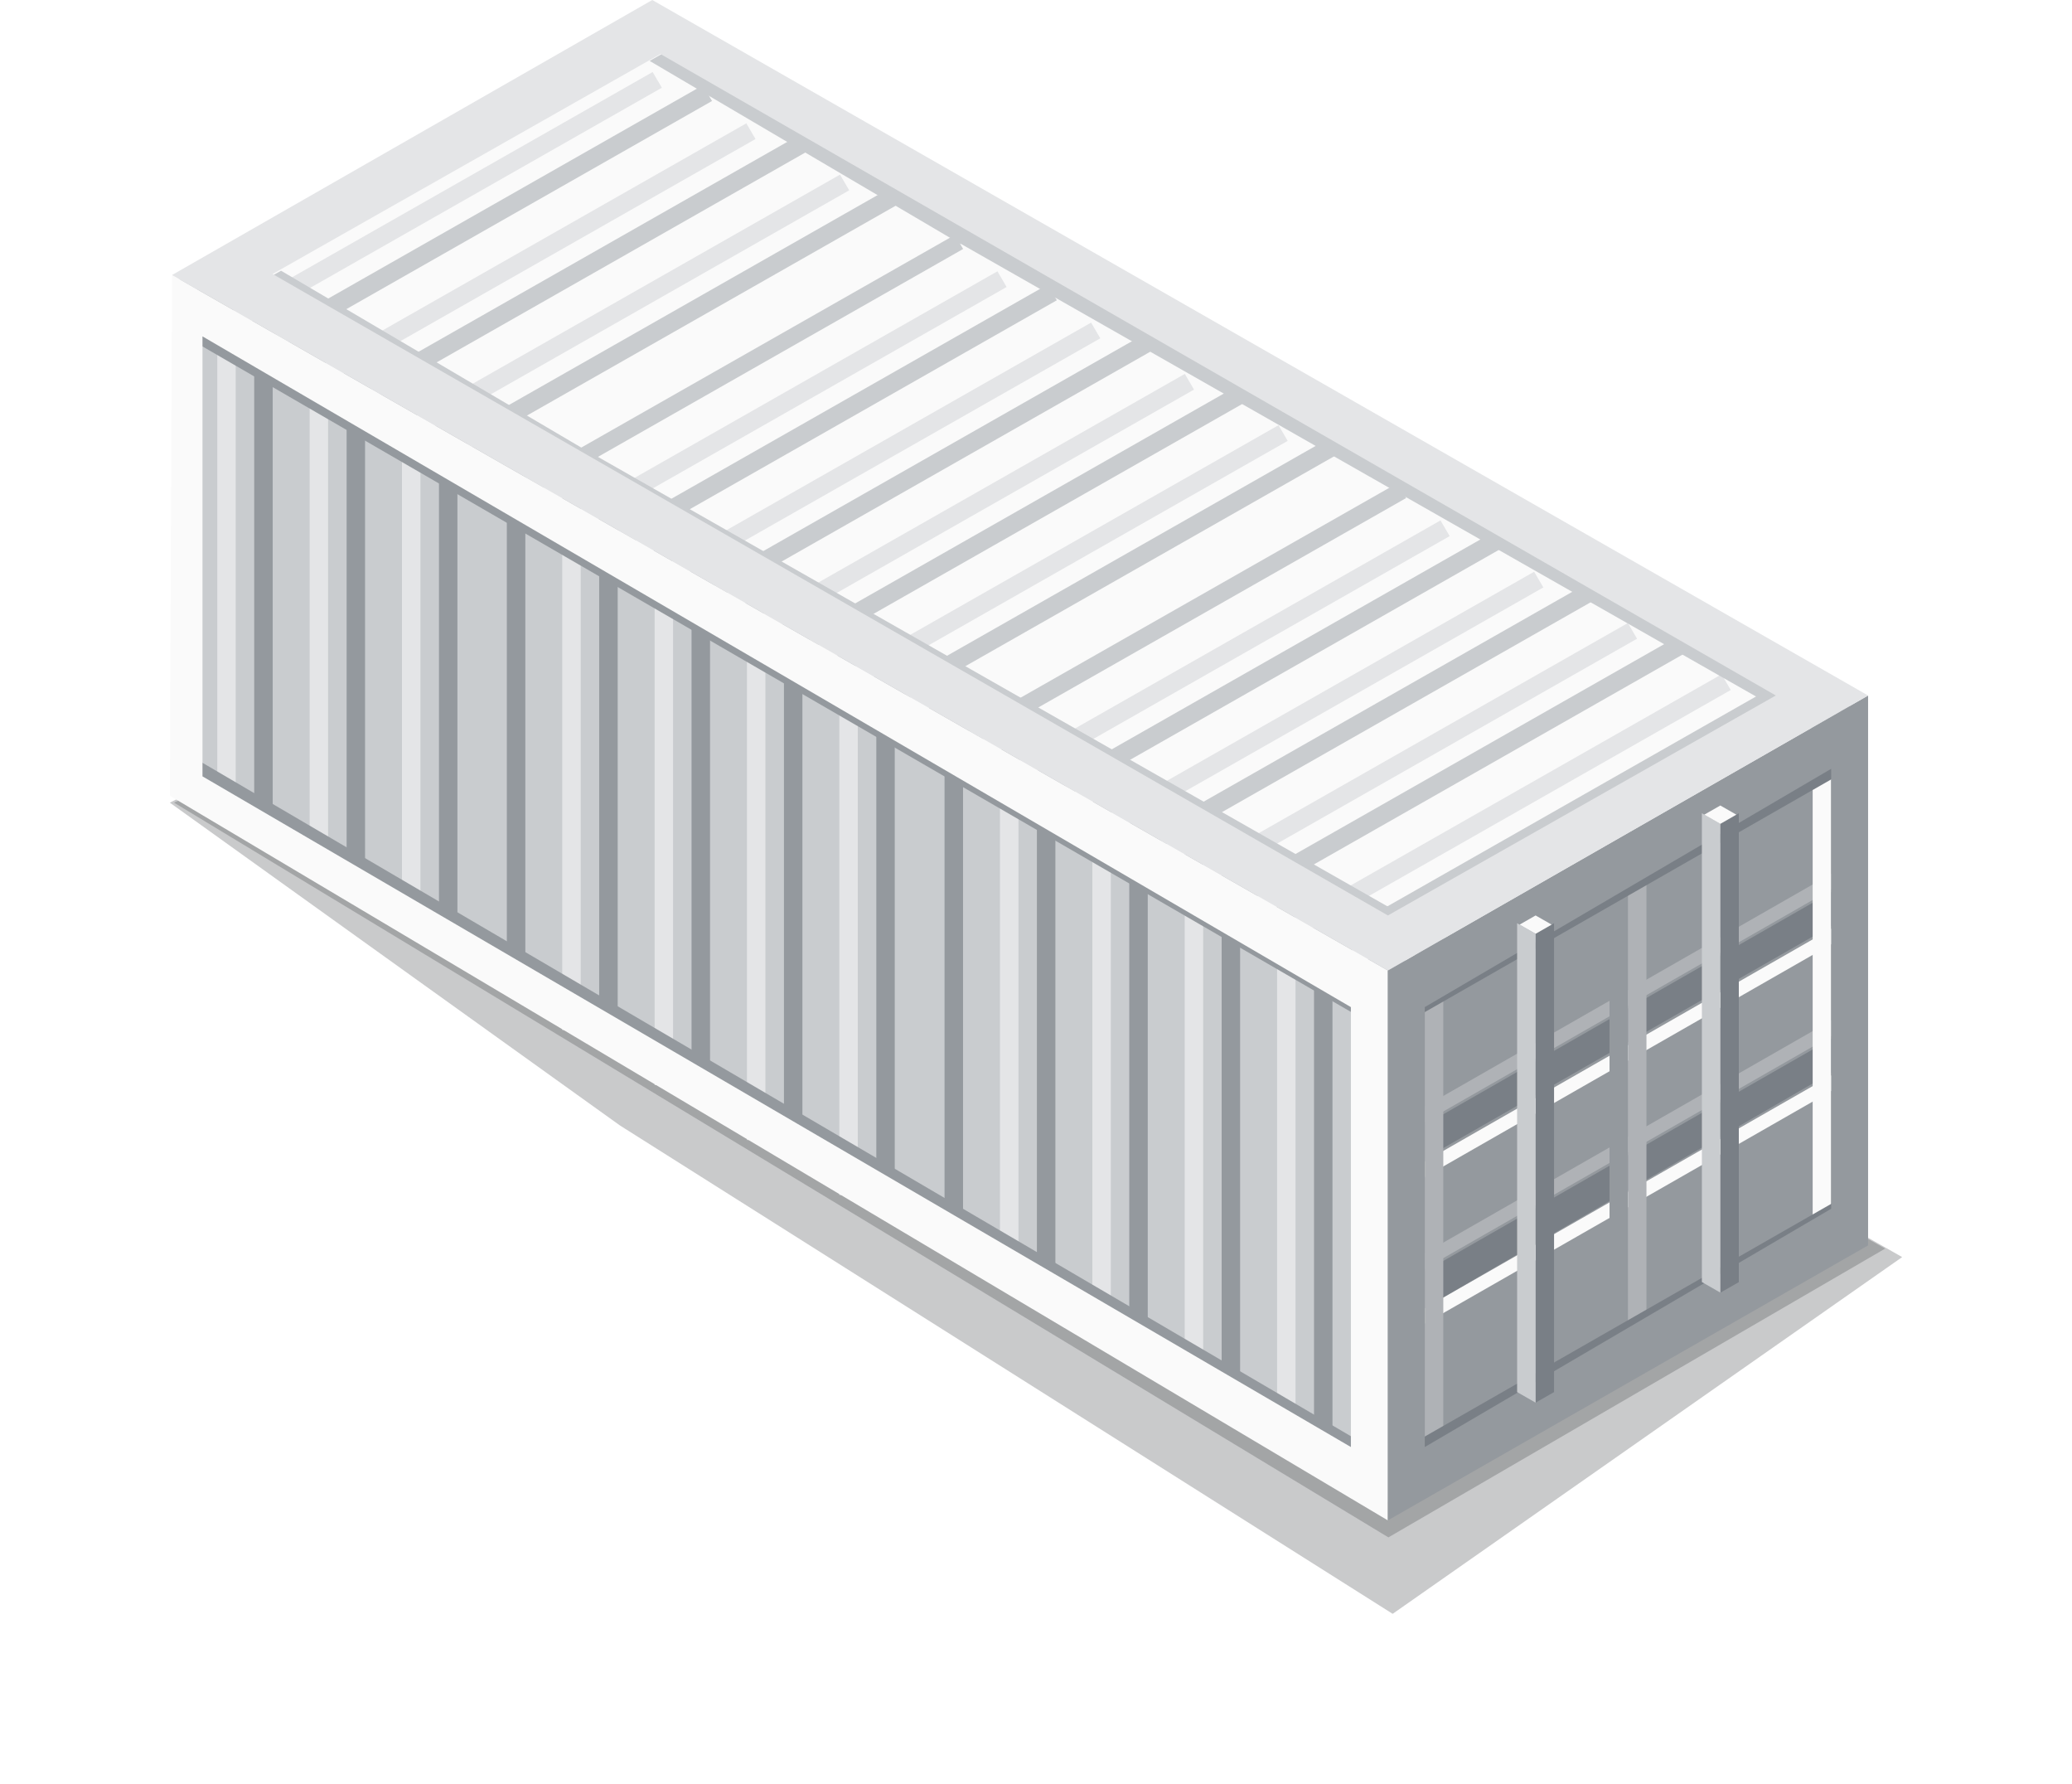 <svg width="244" height="210" viewBox="0 0 244 210" fill="none" xmlns="http://www.w3.org/2000/svg">
<g opacity="0.3" filter="url(#filter0_f_1082_13599)">
<path fill-rule="evenodd" clip-rule="evenodd" d="M20.5 94.5L79.812 67L222 147L163.5 181L20.5 94.5Z" fill="#494C50"/>
</g>
<g opacity="0.3" filter="url(#filter1_f_1082_13599)">
<path fill-rule="evenodd" clip-rule="evenodd" d="M20 94.5L77.814 65L224 148L164 190L73 132.5L20 94.5Z" fill="#494C50"/>
</g>
<path d="M77.121 0.997L217.817 82.96V145.55L163.433 176.84L22.449 92.969L22.747 32.286L77.121 0.997Z" fill="#AFB2B6"/>
<path fill-rule="evenodd" clip-rule="evenodd" d="M161.261 116.41V174.35L21.846 92.969V35.034L161.261 116.41Z" fill="#C9CCCF"/>
<path fill-rule="evenodd" clip-rule="evenodd" d="M161.261 116.41V124.717L109.059 94.834V86.532L161.261 116.41Z" fill="#C9CCCF"/>
<path d="M117.757 150.943V92.673H119.935V150.943H117.757ZM128.639 157.418V99.144H130.81V157.418H128.639ZM139.514 163.894V105.619H141.686V163.894H139.514ZM150.39 170.364V112.095H152.562V170.364H150.39Z" fill="#E4E5E7"/>
<path d="M111.231 146.627V88.358H113.408V146.627H111.231ZM122.107 153.103V94.828H124.284V153.103H122.107ZM132.983 159.579V101.304H135.16V159.579H132.983ZM143.864 166.054V107.785H146.036V166.054H143.864ZM154.74 172.53V114.26H156.912V172.53H154.74Z" fill="#94999E"/>
<path fill-rule="evenodd" clip-rule="evenodd" d="M109.711 86.731V95.038L57.514 65.149V56.852L109.711 86.731Z" fill="#C9CCCF"/>
<path d="M66.207 121.264V62.994H68.385V121.264H66.207ZM77.089 127.739V69.464H79.261V127.739H77.089ZM87.965 134.215V75.94H90.136V134.215H87.965ZM98.84 140.685V82.415H101.012V140.685H98.84Z" fill="#E4E5E7"/>
<path d="M59.686 116.943V58.679H61.863V116.949H59.686V116.943ZM70.562 123.419V65.149H72.739V123.424H70.562V123.419ZM81.438 129.895V71.62H83.615V129.895H81.438ZM92.319 136.37V78.101H94.491V136.37H92.319ZM103.195 142.846V84.576H105.367V142.846H103.195Z" fill="#94999E"/>
<path fill-rule="evenodd" clip-rule="evenodd" d="M58.215 57.477V65.779L21.222 44.941V36.639L58.215 57.477Z" fill="#C9CCCF"/>
<path d="M25.587 95.496V40.211H27.759V95.496H25.587ZM36.463 101.971V46.687H38.635V101.971H36.463ZM47.339 108.442V53.162H49.511V108.442H47.339Z" fill="#E4E5E7"/>
<path d="M29.936 97.921V42.366H32.114V97.921H29.936ZM40.818 104.396V48.847H42.99V104.396H40.818ZM51.694 110.872V55.323H53.865V110.877H51.694V110.872Z" fill="#94999E"/>
<path fill-rule="evenodd" clip-rule="evenodd" d="M22.449 92.969V88.988L161.261 170.369V174.351L22.449 92.969ZM22.449 35.998L161.261 116.41V120.396L22.449 39.979V35.998Z" fill="#94999E"/>
<path fill-rule="evenodd" clip-rule="evenodd" d="M167.505 114.228L115.569 84.651L165.898 56.018L217.828 85.589L167.505 114.228Z" fill="#FAFAFA"/>
<path d="M153.203 110.037L152.117 108.194L202.733 79.388L203.814 81.236L153.203 110.037ZM142.17 103.998L141.084 102.155L191.7 73.349L192.78 75.197L142.17 103.998ZM131.131 97.958L130.05 96.116L180.661 67.31L181.747 69.158L131.131 97.958ZM120.098 91.919L119.017 90.077L169.633 61.27L170.714 63.118L120.103 91.919H120.098Z" fill="#E4E5E7"/>
<path d="M160.197 113.447L159.111 111.599L209.727 82.798L210.807 84.641L160.197 113.447ZM149.163 107.407L148.083 105.56L198.694 76.759L199.78 78.607L149.163 107.407ZM138.13 101.368L137.044 99.52L187.655 70.719L188.741 72.567L138.13 101.368ZM127.091 95.329L126.011 93.487L176.627 64.68L177.708 66.528L127.097 95.329H127.091ZM116.058 89.29L114.978 87.447L165.588 58.641L166.674 60.489L116.058 89.29Z" fill="#FAFAFA"/>
<path d="M159.111 111.594L158.03 109.751L208.641 80.945L209.722 82.793L159.105 111.594H159.111ZM148.077 105.554L146.991 103.712L197.608 74.906L198.688 76.754L148.077 105.554ZM137.044 99.515L135.958 97.673L186.574 68.867L187.655 70.714L137.044 99.515ZM126.005 93.481L124.925 91.633L175.536 62.827L176.622 64.675L126.005 93.481ZM114.972 87.442L113.892 85.594L164.508 56.794L165.588 58.636L114.978 87.442H114.972Z" fill="#C9CCCF"/>
<path fill-rule="evenodd" clip-rule="evenodd" d="M216.541 87.555L164.611 57.984L168.07 56.018L220 85.589L216.541 87.555ZM169.677 114.228L117.747 84.651L121.205 82.685L173.136 112.261L169.677 114.228Z" fill="#C9CCCF"/>
<path fill-rule="evenodd" clip-rule="evenodd" d="M115.336 84.899L63.4 55.323L113.728 26.689L165.659 56.26L115.336 84.899Z" fill="#FAFAFA"/>
<path d="M101.029 80.708L99.943 78.865L150.559 50.059L151.639 51.907L101.029 80.708ZM89.995 74.668L88.909 72.826L139.526 44.02L140.606 45.868L89.995 74.668ZM78.957 68.629L77.876 66.787L128.487 37.981L129.573 39.828L78.957 68.629ZM67.923 62.59L66.843 60.748L117.459 31.941L118.54 33.789L67.929 62.59H67.923Z" fill="#E4E5E7"/>
<path d="M108.027 84.118L106.941 82.27L157.558 53.469L158.638 55.312L108.027 84.118ZM96.994 78.079L95.913 76.231L146.524 47.43L147.61 49.278L96.994 78.079ZM85.961 72.04L84.875 70.192L135.486 41.391L136.571 43.239L85.961 72.04ZM74.922 66L73.841 64.158L124.458 35.352L125.538 37.2L74.927 66H74.922ZM63.889 59.961L62.808 58.119L113.419 29.312L114.505 31.16L63.889 59.961Z" fill="#FAFAFA"/>
<path d="M106.941 82.27L105.861 80.428L156.472 51.622L157.552 53.469L106.936 82.27H106.941ZM95.908 76.231L94.822 74.389L145.438 45.583L146.519 47.43L95.908 76.231ZM84.875 70.192L83.789 68.349L134.405 39.543L135.486 41.391L84.875 70.192ZM73.836 64.158L72.755 62.31L123.366 33.504L124.452 35.352L73.836 64.158ZM62.803 58.119L61.722 56.271L112.338 27.47L113.419 29.313L62.808 58.119H62.803Z" fill="#C9CCCF"/>
<path fill-rule="evenodd" clip-rule="evenodd" d="M164.676 58.049L112.746 28.478L116.204 26.511L168.135 56.082L164.676 58.049ZM117.812 84.722L65.881 55.145L69.34 53.179L121.27 82.755L117.812 84.722Z" fill="#C9CCCF"/>
<path fill-rule="evenodd" clip-rule="evenodd" d="M63.699 55.398L24.626 32.421L74.954 3.787L114.022 26.759L63.699 55.398Z" fill="#FAFAFA"/>
<path d="M49.391 51.206L48.305 49.364L98.922 20.558L100.002 22.406L49.391 51.206ZM38.358 45.167L37.272 43.325L87.888 14.519L88.969 16.367L38.358 45.167ZM27.319 39.128L26.239 37.286L76.855 8.479L77.941 10.327L27.319 39.128Z" fill="#E4E5E7"/>
<path d="M55.304 52.769L54.224 50.927L104.835 22.121L105.915 23.968L55.299 52.769H55.304ZM44.271 46.73L43.185 44.888L93.802 16.081L94.882 17.929L44.271 46.73ZM33.238 40.691L32.152 38.848L82.768 10.042L83.849 11.89L33.238 40.691ZM22.199 34.657L21.119 32.809L71.73 4.003L72.816 5.851L22.199 34.657Z" fill="#C9CCCF"/>
<path fill-rule="evenodd" clip-rule="evenodd" d="M113.115 28.725L76.502 7.17L79.961 5.204L116.579 26.764L113.12 28.731L113.115 28.725ZM66.251 55.398L29.638 33.838L33.096 31.872L69.715 53.437L66.256 55.403L66.251 55.398Z" fill="#C9CCCF"/>
<path fill-rule="evenodd" clip-rule="evenodd" d="M165.61 116.41L217.817 86.532V144.467L165.61 174.351V116.41Z" fill="#94999E"/>
<path fill-rule="evenodd" clip-rule="evenodd" d="M165.61 157.084V155.258L217.812 125.38V127.206L165.61 157.084ZM165.61 137.992L217.812 108.108V109.934L165.61 139.818V137.992Z" fill="#FAFAFA"/>
<path fill-rule="evenodd" clip-rule="evenodd" d="M165.61 150.614V148.788L217.812 118.904V120.73L165.61 150.614ZM165.61 131.521L217.812 101.643V103.469L165.61 133.348V131.521Z" fill="#AFB2B6"/>
<path fill-rule="evenodd" clip-rule="evenodd" d="M165.61 155.258V150.943L217.812 121.064V125.046L165.61 155.258ZM165.61 133.676L217.812 103.792V107.779L165.61 137.657V133.676Z" fill="#797F86"/>
<path fill-rule="evenodd" clip-rule="evenodd" d="M167.782 114.255H169.964V172.53H167.782V114.255Z" fill="#AFB2B6"/>
<path fill-rule="evenodd" clip-rule="evenodd" d="M213.462 88.358H215.64V146.627H213.462V88.358Z" fill="#FAFAFA"/>
<path fill-rule="evenodd" clip-rule="evenodd" d="M189.539 103.464L191.711 102.22V159.579L189.539 160.823V103.464Z" fill="#94999E"/>
<path fill-rule="evenodd" clip-rule="evenodd" d="M191.711 101.304L193.888 100.059V157.418L191.711 158.663V101.304Z" fill="#AFB2B6"/>
<path fill-rule="evenodd" clip-rule="evenodd" d="M165.61 174.351V170.37L217.812 140.491V144.473L165.61 174.351ZM165.61 116.415L217.812 86.537V90.518L165.61 120.402V116.415Z" fill="#797F86"/>
<path fill-rule="evenodd" clip-rule="evenodd" d="M20 93.686L20.261 32.378L163.433 114.255V179L20 93.686ZM159.089 118.575L23.844 39.602V91.402L159.083 170.364V118.57L159.089 118.575Z" fill="#FAFAFA"/>
<path fill-rule="evenodd" clip-rule="evenodd" d="M163.433 179V114.255L219.989 81.882V146.622L163.433 179ZM215.64 90.513L167.782 118.57V170.364L215.64 142.312V90.513Z" fill="#94999E"/>
<path fill-rule="evenodd" clip-rule="evenodd" d="M163.433 114.255L20.261 32.378L76.812 0L219.995 81.888L163.438 114.26L163.433 114.255ZM32.098 32.259L163.438 107.779L209.119 81.882L77.773 6.357L32.098 32.259Z" fill="#E4E5E7"/>
<path fill-rule="evenodd" clip-rule="evenodd" d="M202.587 152.187V96.994L204.764 95.749V150.948L202.587 152.193V152.187ZM180.835 109.94L183.007 108.695V163.894L180.835 165.139V109.94Z" fill="#797F86"/>
<path fill-rule="evenodd" clip-rule="evenodd" d="M200.415 150.943V95.744L202.587 96.989V152.182L200.415 150.938V150.943ZM178.658 108.695L180.835 109.94V165.139L178.658 163.894V108.695Z" fill="#C9CCCF"/>
<path fill-rule="evenodd" clip-rule="evenodd" d="M202.587 96.994L200.697 95.911L202.587 94.834L204.471 95.911L202.587 96.994ZM178.951 108.857L180.835 107.779L182.719 108.857L180.835 109.934L178.951 108.857Z" fill="#FAFAFA"/>
<defs>
<filter id="filter0_f_1082_13599" x="17.5" y="64" width="207.5" height="120" filterUnits="userSpaceOnUse" color-interpolation-filters="sRGB">
<feFlood flood-opacity="0" result="BackgroundImageFix"/>
<feBlend mode="normal" in="SourceGraphic" in2="BackgroundImageFix" result="shape"/>
<feGaussianBlur stdDeviation="1.5" result="effect1_foregroundBlur_1082_13599"/>
</filter>
<filter id="filter1_f_1082_13599" x="0" y="45" width="244" height="165" filterUnits="userSpaceOnUse" color-interpolation-filters="sRGB">
<feFlood flood-opacity="0" result="BackgroundImageFix"/>
<feBlend mode="normal" in="SourceGraphic" in2="BackgroundImageFix" result="shape"/>
<feGaussianBlur stdDeviation="10" result="effect1_foregroundBlur_1082_13599"/>
</filter>
</defs>
</svg>
